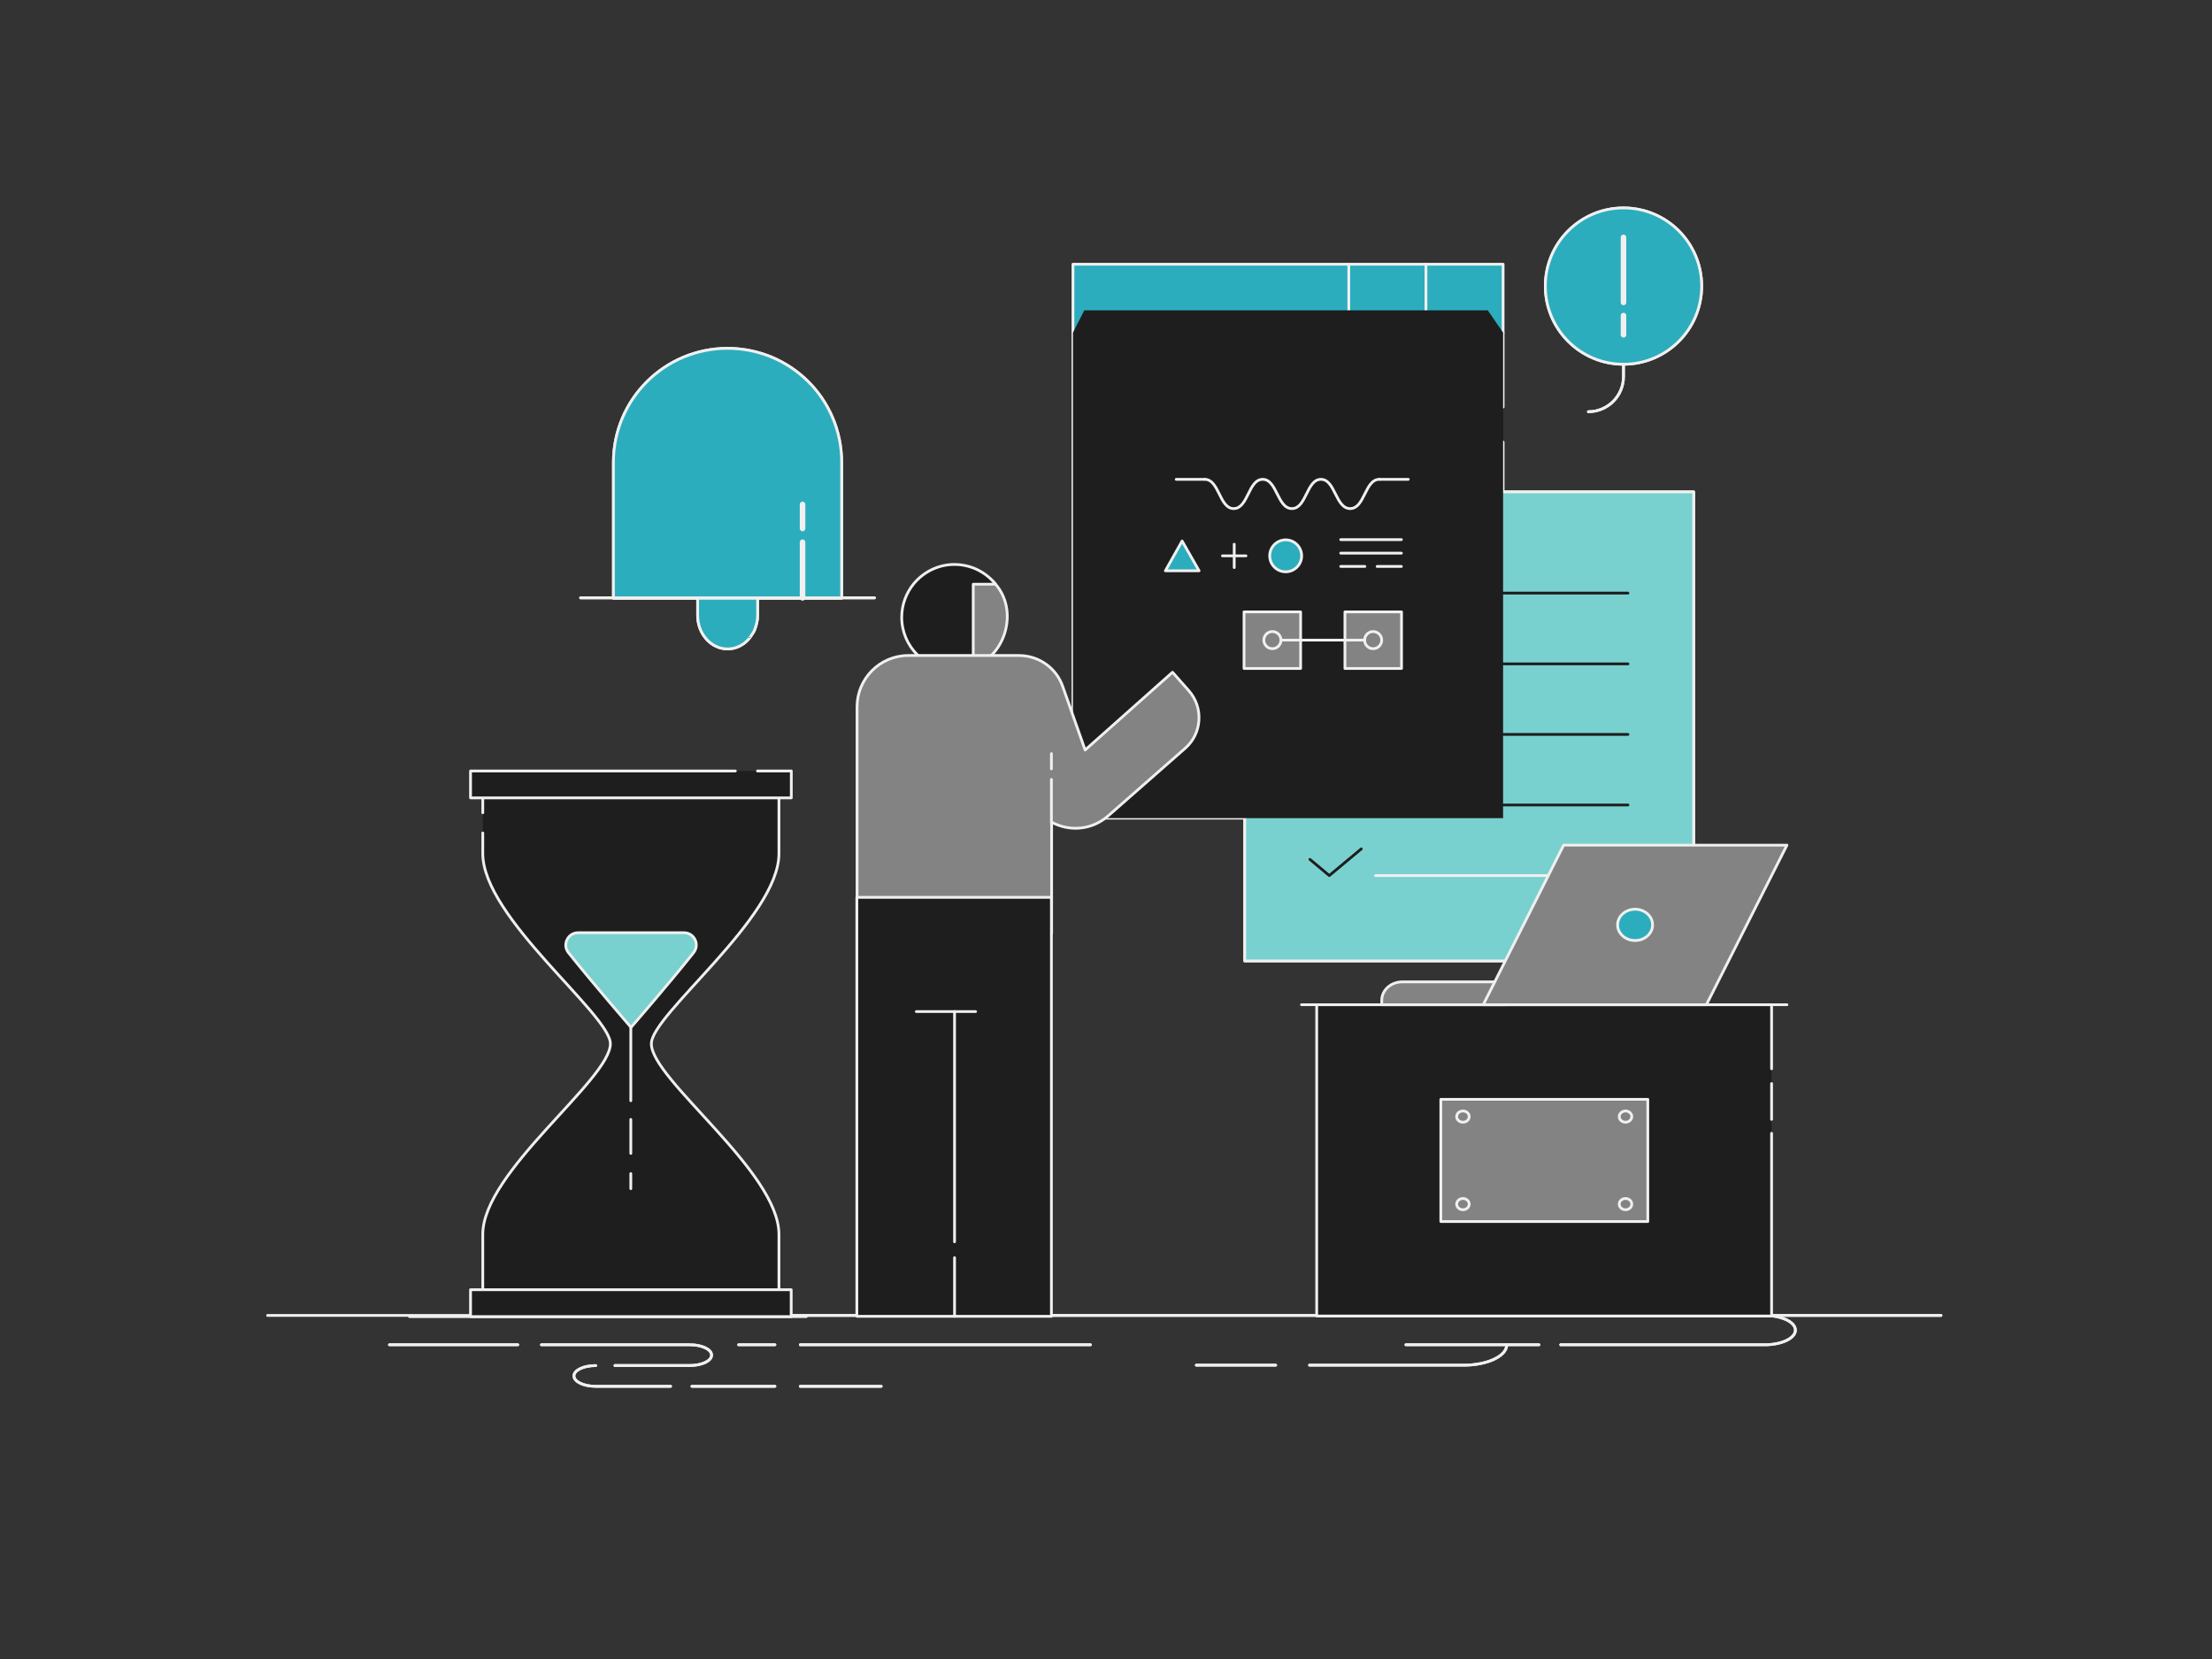 <svg xmlns="http://www.w3.org/2000/svg" height="1200" width="1600" version="1.1" xmlns:xlink="http://www.w3.org/1999/xlink" xmlns:svgjs="http://svgjs.com/svgjs">
<rect width="100%" height="100%" fill="#333333" stroke="none"/>
<g>
    <!-- ground -->
    <path stroke="#f0f0f0" stroke-width="2" stroke-linecap="round" stroke-linejoin="round" opacity="1" fill="none" d="M193.54 951.5H478.09"></path>
    <path stroke="#f0f0f0" stroke-width="2" stroke-linecap="round" stroke-linejoin="round" opacity="1" fill="none" d="M494.53 951.5H683.76"></path>
    <path stroke="#f0f0f0" stroke-width="2" stroke-linecap="round" stroke-linejoin="round" opacity="1" fill="none" d="M1128.9 972.71H1276.47C1288.77 972.71 1298.66 968 1298.66 962.13 1298.66 956.26 1288.77 951.55 1276.47 951.55"></path>
    <path stroke="#f0f0f0" stroke-width="2" stroke-linecap="round" stroke-linejoin="round" opacity="1" fill="none" d="M947.23 987.47H1058.89C1075.94 987.47 1089.86 980.88 1089.86 972.71"></path>
    <path stroke="#f0f0f0" stroke-width="2" stroke-linecap="round" stroke-linejoin="round" opacity="1" fill="none" d="M865.33 987.47H922.72"></path>
    <path stroke="#f0f0f0" stroke-width="2" stroke-linecap="round" stroke-linejoin="round" opacity="1" fill="none" d="M1113.16 972.71H1016.93"></path>
    <path stroke="#f0f0f0" stroke-width="2" stroke-linecap="round" stroke-linejoin="round" opacity="1" fill="none" d="M788.77 972.71H578.86"></path>
    <path stroke="#f0f0f0" stroke-width="2" stroke-linecap="round" stroke-linejoin="round" opacity="1" fill="none" d="M560.5 972.71H534.27"></path>
    <path stroke="#f0f0f0" stroke-width="2" stroke-linecap="round" stroke-linejoin="round" opacity="1" fill="none" d="M374.5 972.71H281.7"></path>
    <path stroke="#f0f0f0" stroke-width="2" stroke-linecap="round" stroke-linejoin="round" opacity="1" fill="none" d="M391.64 972.71H498.97C507.74 972.71 514.7 976.07 514.7 980.21 514.7 984.39 507.64 987.71 498.97 987.71H444.8"></path><path stroke="#f0f0f0" stroke-width="2" stroke-linecap="round" stroke-linejoin="round" opacity="1" fill="none" d="M485.05 1002.76H430.88C422.11 1002.76 415.15 999.39 415.15 995.26 415.15 991.08 422.21 987.76 430.88 987.76"></path>
    <path stroke="#f0f0f0" stroke-width="2" stroke-linecap="round" stroke-linejoin="round" opacity="1" fill="none" d="M500.48 1002.76H560.5"></path>
    <path stroke="#f0f0f0" stroke-width="2" stroke-linecap="round" stroke-linejoin="round" opacity="1" fill="none" d="M578.86 1002.76H637.36"></path>
    <path stroke="#f0f0f0" stroke-width="2" stroke-linecap="round" stroke-linejoin="round" opacity="1" fill="none" d="M700.5 951.5H1403.97"></path>
</g>
<g>
    <!-- ringer stroke-->
    <path fill="#1e1e1e" stroke="#f0f0f0" stroke-width="2" stroke-linecap="round" stroke-linejoin="round" opacity="1" d="M545.84 455.6C547.01 452.48 548.02 448.98 548.02 445.24V428.18H504.63V445.16C504.63 458.56 514.37 469.39 526.29 469.39 532.37 469.39 537.82 466.58 541.64 462.14 541.71 462.22 545.22 457.39 545.84 455.6Z"></path>
    
    <!-- bell top (stroke will need to be fixed within firam workspaces) -->
    <path fill="#1e1e1e" stroke="#f0f0f0" stroke-width="2" stroke-linecap="round" stroke-linejoin="round" opacity="1" d="M526.21 251.97C480.64 251.97 443.71 288.97 443.71 334.46V432.7H608.79V334.46C608.79 288.74 571.94 251.97 526.21 251.97Z"></path>
    
    <!-- bell bottom stroke-->
    <path stroke="#f0f0f0" stroke-width="2" stroke-linecap="round" stroke-linejoin="round" opacity="1" fill="none" d="M419.96 432.46H632.54"></path>
    <path stroke="#f0f0f0" stroke-width="2" stroke-linecap="round" stroke-linejoin="round" opacity="1" fill="none" d="M580.51 432.46V392.19"></path>
    
    <!-- idk -->
    <path stroke="#f0f0f0" stroke-width="2" stroke-linecap="round" stroke-linejoin="round" opacity="1" fill="none" d="M580.51 382.29V364.84"></path>
</g>
<g>
    <!-- ! bubble -->
    <path fill="#2cadbd" stroke="#f0f0f0" stroke-width="2" stroke-linecap="round" stroke-linejoin="round" opacity="1" d="M1174.32 263.47C1143.09 263.47 1117.78 238.16 1117.78 206.93 1117.78 175.71 1143.09 150.4 1174.32 150.4 1205.55 150.4 1230.86 175.71 1230.86 206.93 1230.86 238.16 1205.55 263.47 1174.32 263.47Z"></path>
    <path stroke="#f0f0f0" stroke-width="2" stroke-linecap="round" stroke-linejoin="round" opacity="1" fill="none" d="M1174.32 263.47V272.39C1174.32 286.41 1162.94 297.8 1148.92 297.8"></path>
    
    <!-- idk -->
    <path stroke="#f0f0f0" stroke-width="2" stroke-linecap="round" stroke-linejoin="round" opacity="1" fill="none" d="M1174.32 242.17V228.24"></path>
    <path stroke="#f0f0f0" stroke-width="2" stroke-linecap="round" stroke-linejoin="round" opacity="1" fill="none" d="M1174.32 218.77V171.7"></path>
</g>
<g>
    <!-- no idea what any of the paths in this section do -->
    <path fill="#2cadbd" opacity="1" stroke-width="2" stroke="none" d="M900.36 405.45V355.79H1225.08V695.07H900.36V452.38"></path><path stroke="#f0f0f0" stroke-width="2" stroke-linecap="round" stroke-linejoin="round" opacity="1" fill="none" d="M900.36 405.45V355.79H1225.08V695.07H900.36V452.38"></path>
    <path stroke="#f0f0f0" stroke-width="2" stroke-linecap="round" stroke-linejoin="round" opacity="1" fill="none" d="M900.36 418.19V440.12"></path>
    <path stroke="#f0f0f0" stroke-width="2" stroke-linecap="round" stroke-linejoin="round" opacity="1" fill="none" d="M947.51 417.39L961.51 429 984.65 409.81"></path>
    <path stroke="#f0f0f0" stroke-width="2" stroke-linecap="round" stroke-linejoin="round" opacity="1" fill="none" d="M994.96 429H1177.54"></path>
    <path stroke="#f0f0f0" stroke-width="2" stroke-linecap="round" stroke-linejoin="round" opacity="1" fill="none" d="M947.51 468.58L961.51 480.2 984.65 460.84"></path>
    <path stroke="#f0f0f0" stroke-width="2" stroke-linecap="round" stroke-linejoin="round" opacity="1" fill="none" d="M994.96 480.2H1177.54"></path>
    <path stroke="#f0f0f0" stroke-width="2" stroke-linecap="round" stroke-linejoin="round" opacity="1" fill="none" d="M947.51 519.62L961.51 531.23 984.65 511.88"></path>
    <path stroke="#f0f0f0" stroke-width="2" stroke-linecap="round" stroke-linejoin="round" opacity="1" fill="none" d="M1078.86 531.23H1177.54"></path>
    <path stroke="#f0f0f0" stroke-width="2" stroke-linecap="round" stroke-linejoin="round" opacity="1" fill="none" d="M994.96 531.23H1061.36"></path>
    <path stroke="#f0f0f0" stroke-width="2" stroke-linecap="round" stroke-linejoin="round" opacity="1" fill="none" d="M947.51 570.66L961.51 582.27 984.65 562.84"></path>
    <path stroke="#f0f0f0" stroke-width="2" stroke-linecap="round" stroke-linejoin="round" opacity="1" fill="none" d="M994.96 582.27H1177.54"></path>
    <path stroke="#f0f0f0" stroke-width="2" stroke-linecap="round" stroke-linejoin="round" opacity="1" fill="none" d="M947.51 621.62L961.51 633.31 984.65 614.04"></path>
    <path stroke="#f0f0f0" stroke-width="2" stroke-linecap="round" stroke-linejoin="round" opacity="1" fill="none" d="M1144.48 633.31H1177.54"></path>
    <path stroke="#f0f0f0" stroke-width="2" stroke-linecap="round" stroke-linejoin="round" opacity="1" fill="none" d="M994.96 633.31H1127.76"></path>
</g>
<g>
    <!-- unknown -->
    <path fill="#1e1e1e" opacity="1" stroke-width="2" stroke="none" d="M1087.23 319.75V591.77H776.1V240.6L784.29 224.49H1076.16L1087.23 240.6V294.42"></path>
    
    <!-- poster border -->
    <path stroke="#f0f0f0" stroke-width="2" stroke-linecap="round" stroke-linejoin="round" opacity="1" fill="none" d="M1087.23 319.75V591.77H776.1V240.6L784.29 224.49H1076.16L1087.23 240.6V294.42"></path>
    
    <!-- poster  top -->
    <path fill="#2cadbd" stroke="#f0f0f0" stroke-width="2" stroke-linecap="round" stroke-linejoin="round" opacity="1" d="M1059.33 191.11H1031.43 776.1V240.6H1031.43 1059.33 1087.23V191.11H1059.33Z"></path>
    <path stroke="#f0f0f0" stroke-width="2" stroke-linecap="round" stroke-linejoin="round" opacity="1" fill="none" d="M975.62 240.6V191.11"></path>
    <path stroke="#f0f0f0" stroke-width="2" stroke-linecap="round" stroke-linejoin="round" opacity="1" fill="none" d="M1031.43 191.11V240.6"></path>
</g>
<g>
    <!-- ground -->
    <path stroke="#f0f0f0" stroke-width="2" stroke-linecap="round" stroke-linejoin="round" opacity="1" fill="none" d="M494.53 951.5H683.76"></path>
    <path stroke="#f0f0f0" stroke-width="2" stroke-linecap="round" stroke-linejoin="round" opacity="1" fill="none" d="M1128.9 972.71H1276.47C1288.77 972.71 1298.66 968 1298.66 962.13 1298.66 956.26 1288.77 951.55 1276.47 951.55"></path>
    <path stroke="#f0f0f0" stroke-width="2" stroke-linecap="round" stroke-linejoin="round" opacity="1" fill="none" d="M947.23 987.47H1058.89C1075.94 987.47 1089.86 980.88 1089.86 972.71"></path>
    <path stroke="#f0f0f0" stroke-width="2" stroke-linecap="round" stroke-linejoin="round" opacity="1" fill="none" d="M865.33 987.47H922.72"></path>
    <path stroke="#f0f0f0" stroke-width="2" stroke-linecap="round" stroke-linejoin="round" opacity="1" fill="none" d="M1113.16 972.71H1016.93"></path>
    <path stroke="#f0f0f0" stroke-width="2" stroke-linecap="round" stroke-linejoin="round" opacity="1" fill="none" d="M788.77 972.71H578.86"></path>
    <path stroke="#f0f0f0" stroke-width="2" stroke-linecap="round" stroke-linejoin="round" opacity="1" fill="none" d="M560.5 972.71H534.27"></path>
    <path stroke="#f0f0f0" stroke-width="2" stroke-linecap="round" stroke-linejoin="round" opacity="1" fill="none" d="M374.5 972.71H281.7"></path>
    <path stroke="#f0f0f0" stroke-width="2" stroke-linecap="round" stroke-linejoin="round" opacity="1" fill="none" d="M391.64 972.71H498.97C507.74 972.71 514.7 976.07 514.7 980.21 514.7 984.39 507.64 987.71 498.97 987.71H444.8"></path><path stroke="#f0f0f0" stroke-width="2" stroke-linecap="round" stroke-linejoin="round" opacity="1" fill="none" d="M485.05 1002.76H430.88C422.11 1002.76 415.15 999.39 415.15 995.26 415.15 991.08 422.21 987.76 430.88 987.76"></path>
    <path stroke="#f0f0f0" stroke-width="2" stroke-linecap="round" stroke-linejoin="round" opacity="1" fill="none" d="M500.48 1002.76H560.5"></path>
    <path stroke="#f0f0f0" stroke-width="2" stroke-linecap="round" stroke-linejoin="round" opacity="1" fill="none" d="M578.86 1002.76H637.36"></path>
    <path stroke="#f0f0f0" stroke-width="2" stroke-linecap="round" stroke-linejoin="round" opacity="1" fill="none" d="M700.5 951.5H1403.97"></path>
</g>
<g>
    <!-- bell ringer fill -->
    <path fill="#2cadbd" stroke="#f0f0f0" stroke-width="2" stroke-linecap="round" stroke-linejoin="round" opacity="1" d="M545.84 455.6C547.01 452.48 548.02 448.98 548.02 445.24V428.18H504.63V445.16C504.63 458.56 514.37 469.39 526.29 469.39 532.37 469.39 537.82 466.58 541.64 462.14 541.71 462.22 545.22 457.39 545.84 455.6Z"></path>
    
    <!-- bell body fill -->
    <path fill="#2cadbd" stroke="#f0f0f0" stroke-width="2" stroke-linecap="round" stroke-linejoin="round" opacity="1" d="M526.21 251.97C480.64 251.97 443.71 288.97 443.71 334.46V432.7H608.79V334.46C608.79 288.74 571.94 251.97 526.21 251.97Z"></path>
    
    <!-- bell bottom -->
    <path stroke="#f0f0f0" stroke-width="2" stroke-linecap="round" stroke-linejoin="round" opacity="1" fill="none" d="M419.96 432.46H632.54"></path>
    
    <!-- bell shine -->
    <path stroke="#f0f0f0" stroke-width="4" stroke-linecap="round" stroke-linejoin="round" opacity="1" fill="none" d="M580.51 432.46V392.19"></path>
    <path stroke="#f0f0f0" stroke-width="4" stroke-linecap="round" stroke-linejoin="round" opacity="1" fill="none" d="M580.51 382.29V364.84"></path>
</g>
<g>
    <!-- ! bubble -->
    <path fill="#2cadbd" stroke="#f0f0f0" stroke-width="2" stroke-linecap="round" stroke-linejoin="round" opacity="1" d="M1174.32 263.47C1143.09 263.47 1117.78 238.16 1117.78 206.93 1117.78 175.71 1143.09 150.4 1174.32 150.4 1205.55 150.4 1230.86 175.71 1230.86 206.93 1230.86 238.16 1205.55 263.47 1174.32 263.47Z"></path>
    <path stroke="#f0f0f0" stroke-width="2" stroke-linecap="round" stroke-linejoin="round" opacity="1" fill="none" d="M1174.32 263.47V272.39C1174.32 286.41 1162.94 297.8 1148.92 297.8"></path>
    <path stroke="#f0f0f0" stroke-width="4" stroke-linecap="round" stroke-linejoin="round" opacity="1" fill="none" d="M1174.32 242.17V228.24"></path>
    <path stroke="#f0f0f0" stroke-width="4" stroke-linecap="round" stroke-linejoin="round" opacity="1" fill="none" d="M1174.32 218.77V171.7"></path>
</g>
<g>
    <!-- bg notes -->
    <path fill="#79d1cf" opacity="1" stroke-width="2" stroke="none" d="M900.36 405.45V355.79H1225.08V695.07H900.36V452.38"></path>
    <path stroke="#f0f0f0" stroke-width="2" stroke-linecap="round" stroke-linejoin="round" opacity="1" fill="none" d="M900.36 405.45V355.79H1225.08V695.07H900.36V452.38"></path>
    
    <!-- idk -->
    <path stroke="#1e1e1e" stroke-width="2" stroke-linecap="round" stroke-linejoin="round" opacity="1" fill="none" d="M900.36 418.19V440.12"></path>
    <path stroke="#f0f0f0" stroke-width="2" stroke-linecap="round" stroke-linejoin="round" opacity="1" fill="none" d="M947.51 417.39L961.51 429 984.65 409.81"></path>
    
    <!-- top line -->
    <path stroke="#1e1e1e" stroke-width="2" stroke-linecap="round" stroke-linejoin="round" opacity="1" fill="none" d="M994.96 429H1177.54"></path>
    <path stroke="#f0f0f0" stroke-width="2" stroke-linecap="round" stroke-linejoin="round" opacity="1" fill="none" d="M947.51 468.58L961.51 480.2 984.65 460.84"></path>
    
    <!-- top-mid line -->
    <path stroke="#1e1e1e" stroke-width="2" stroke-linecap="round" stroke-linejoin="round" opacity="1" fill="none" d="M994.96 480.2H1177.54"></path>
    <path stroke="#f0f0f0" stroke-width="2" stroke-linecap="round" stroke-linejoin="round" opacity="1" fill="none" d="M947.51 519.62L961.51 531.23 984.65 511.88"></path>
    
    <!-- middle line -->
    <path stroke="#1e1e1e" stroke-width="2" stroke-linecap="round" stroke-linejoin="round" opacity="1" fill="none" d="M1078.86 531.23H1177.54"></path>
    <path stroke="#f0f0f0" stroke-width="2" stroke-linecap="round" stroke-linejoin="round" opacity="1" fill="none" d="M994.96 531.23H1061.36"></path>
    
    <!-- idk -->
    <path stroke="#f0f0f0" stroke-width="2" stroke-linecap="round" stroke-linejoin="round" opacity="1" fill="none" d="M947.51 570.66L961.51 582.27 984.65 562.84"></path>
    
    <!-- bottom-mid line -->
    <path stroke="#1e1e1e" stroke-width="2" stroke-linecap="round" stroke-linejoin="round" opacity="1" fill="none" d="M994.96 582.27H1177.54"></path>
    
    <!-- check -->
    <path stroke="#1e1e1e" stroke-width="2" stroke-linecap="round" stroke-linejoin="round" opacity="1" fill="none" d="M947.51 621.62L961.51 633.31 984.65 614.04"></path>
    
    <!-- bottom line -->
    <path stroke="#1e1e1e" stroke-width="2" stroke-linecap="round" stroke-linejoin="round" opacity="1" fill="none" d="M1144.48 633.31H1177.54"></path>
    <path stroke="#f0f0f0" stroke-width="2" stroke-linecap="round" stroke-linejoin="round" opacity="1" fill="none" d="M994.96 633.31H1127.76"></path>
</g>
<g>
    <!-- data background -->
    <path fill="#1e1e1e" opacity="1" stroke-width="2" stroke="none" d="M1087.23 319.75V591.77H776.1V240.6L784.29 224.49H1076.16L1087.23 240.6V294.42"></path>
    
    <!-- hourglass bg -->
    <path fill="#1e1e1e" opacity="1" stroke-width="2" stroke="none" d="M349.21 587.87V573.09H563.43V617.43C563.43 663.82 471.14 733.77 471.14 754.95 471.14 780.9 563.43 847.24 563.43 892.81V937.14H349.21V892.81C349.21 847.4 441.5 780.98 441.5 754.95 441.5 733.77 349.21 663.82 349.21 617.43V602.49"></path>
    <!-- hourglass outline -->
    <path stroke="#f0f0f0" stroke-width="2" stroke-linecap="round" stroke-linejoin="round" opacity="1" fill="none" d="M349.21 587.87V573.09H563.43V617.43C563.43 663.82 471.14 733.77 471.14 754.95 471.14 780.9 563.43 847.24 563.43 892.81V937.14H349.21V892.81C349.21 847.4 441.5 780.98 441.5 754.95 441.5 733.77 349.21 663.82 349.21 617.43V602.49"></path>
    
    <!-- ground under hourglass -->
    <path stroke="#f0f0f0" stroke-width="2" stroke-linecap="round" stroke-linejoin="round" opacity="1" fill="none" d="M296.18 952.33H583.21"></path>
    
    <!-- hourglass top -->
    <path fill="#1e1e1e" opacity="1" stroke-width="2" stroke="none" d="M547.91 557.66H572.37V577.12H340.35V557.66H531.9"></path>
    <path stroke="#f0f0f0" stroke-width="2" stroke-linecap="round" stroke-linejoin="round" opacity="1" fill="none" d="M547.91 557.66H572.37V577.12H340.35V557.66H531.9"></path>
    
    <!-- hourglass bottom -->
    <path fill="#1e1e1e" stroke="#f0f0f0" stroke-width="2" stroke-linecap="round" stroke-linejoin="round" opacity="1" d="M572.29 932.87H340.35V952.33H572.29V932.87Z"></path>
    
    <!-- sand -->
    <path fill="#79d1cf" stroke="#f0f0f0" stroke-width="2" stroke-linecap="round" stroke-linejoin="round" opacity="1" d="M418.18 674.66C410.71 674.66 406.52 683.36 411.2 689.11 428.61 711.03 456.44 743.13 456.44 743.13 456.44 743.13 484.28 711.11 501.68 689.11 506.36 683.19 502.18 674.66 494.7 674.66H418.18Z"></path>
    <path stroke="#f0f0f0" stroke-width="2" stroke-linecap="round" stroke-linejoin="round" opacity="1" fill="none" d="M456.28 743.13V796.17"></path>
    <path stroke="#f0f0f0" stroke-width="2" stroke-linecap="round" stroke-linejoin="round" opacity="1" fill="none" d="M456.28 809.72V834.27"></path>
    <path stroke="#f0f0f0" stroke-width="2" stroke-linecap="round" stroke-linejoin="round" opacity="1" fill="none" d="M456.28 848.88V859.8"></path>
</g>
<g>
    <!-- desk -->
    <path fill="#1e1e1e" opacity="1" stroke-width="2" stroke="none" d="M1281.44 819.73V951.9L952.41 951.9V726.74H1281.44V773.08"></path>
    <path stroke="#f0f0f0" stroke-width="2" stroke-linecap="round" stroke-linejoin="round" opacity="1" fill="none" d="M1281.44 819.73V951.9L952.41 951.9V726.74H1281.44V773.08"></path>
    <path stroke="#f0f0f0" stroke-width="2" stroke-linecap="round" stroke-linejoin="round" opacity="1" fill="none" d="M941.42 726.74H1292.54"></path>
    <path stroke="#f0f0f0" stroke-width="2" stroke-linecap="round" stroke-linejoin="round" opacity="1" fill="none" d="M1281.44 783.75V809.7"></path>
    
    <!-- desk panel -->
    <path fill="#838383" stroke="#f0f0f0" stroke-width="2" stroke-linecap="round" stroke-linejoin="round" opacity="1" d="M1042.19 795.18L1191.9 795.18V883.57H1042.19V795.18Z"></path>
    <path fill="#838383" stroke="#f0f0f0" stroke-width="2" stroke-linecap="round" stroke-linejoin="round" opacity="1" d="M1058.18 811.72C1055.68 811.72 1053.65 809.91 1053.65 807.67 1053.65 805.43 1055.68 803.61 1058.18 803.61 1060.69 803.61 1062.72 805.43 1062.72 807.67 1062.72 809.91 1060.69 811.72 1058.18 811.72Z"></path>
    <path fill="#838383" stroke="#f0f0f0" stroke-width="2" stroke-linecap="round" stroke-linejoin="round" opacity="1" d="M1058.18 875.03C1055.68 875.03 1053.65 873.22 1053.65 870.98 1053.65 868.73 1055.68 866.92 1058.18 866.92 1060.69 866.92 1062.72 868.73 1062.72 870.98 1062.72 873.22 1060.69 875.03 1058.18 875.03Z"></path>
    <path fill="#838383" stroke="#f0f0f0" stroke-width="2" stroke-linecap="round" stroke-linejoin="round" opacity="1" d="M1175.78 811.72C1173.27 811.72 1171.24 809.91 1171.24 807.67 1171.24 805.43 1173.27 803.61 1175.78 803.61 1178.29 803.61 1180.32 805.43 1180.32 807.67 1180.32 809.91 1178.29 811.72 1175.78 811.72Z"></path>
    <path fill="#838383" stroke="#f0f0f0" stroke-width="2" stroke-linecap="round" stroke-linejoin="round" opacity="1" d="M1175.78 875.03C1173.27 875.03 1171.24 873.22 1171.24 870.98 1171.24 868.73 1173.27 866.92 1175.78 866.92 1178.29 866.92 1180.32 868.73 1180.32 870.98 1180.32 873.22 1178.29 875.03 1175.78 875.03Z"></path>
    
    <!-- laptop -->
    <path fill="#838383" stroke="#f0f0f0" stroke-width="2" stroke-linecap="round" stroke-linejoin="round" opacity="1" d="M1098.06 710.2H1014.37C1006.13 710.2 999.45 716.17 999.45 723.54V726.74H1089.82L1098.06 710.2Z"></path>
    <path fill="#838383" stroke="#f0f0f0" stroke-width="2" stroke-linecap="round" stroke-linejoin="round" opacity="1" d="M1292.54 611.33H1131.01L1072.87 726.74H1234.28L1292.54 611.33Z"></path>
    <path fill="#2cadbd" stroke="#f0f0f0" stroke-width="2" stroke-linecap="round" stroke-linejoin="round" opacity="1" d="M1182.71 680.3C1175.72 680.3 1170.05 675.23 1170.05 668.99 1170.05 662.74 1175.72 657.67 1182.71 657.67 1189.69 657.67 1195.36 662.74 1195.36 668.99 1195.36 675.23 1189.69 680.3 1182.71 680.3Z"></path>
</g>
<g>
    <!-- data squiggle -->
    <path stroke="#f0f0f0" stroke-width="2" stroke-linecap="round" stroke-linejoin="round" opacity="1" fill="none" d="M871.4 346.72C881.93 346.72 881.93 367.87 892.37 367.87 902.9 367.87 902.9 346.72 913.34 346.72 923.78 346.72 923.87 367.87 934.49 367.87 945.02 367.87 945.02 346.72 955.46 346.72 965.9 346.72 965.99 367.87 976.61 367.87 987.24 367.87 987.15 346.72 997.77 346.72"></path>
    <path stroke="#f0f0f0" stroke-width="2" stroke-linecap="round" stroke-linejoin="round" opacity="1" fill="none" d="M850.8 346.72H871.4"></path>
    <path stroke="#f0f0f0" stroke-width="2" stroke-linecap="round" stroke-linejoin="round" opacity="1" fill="none" d="M997.86 346.72H1018.65"></path>
    
    <!-- data shapes 1 -->
    <path fill="#2cadbd" stroke="#f0f0f0" stroke-width="2" stroke-linecap="round" stroke-linejoin="round" opacity="1" d="M842.95 412.86L855.05 391.33 867.33 412.86H842.95Z"></path>
    <path fill="#2cadbd" stroke="#f0f0f0" stroke-width="2" stroke-linecap="round" stroke-linejoin="round" opacity="1" d="M929.97 413.6C936.34 413.6 941.51 408.42 941.51 402.05 941.51 395.67 936.34 390.5 929.97 390.5 923.59 390.5 918.42 395.67 918.42 402.05 918.42 408.42 923.59 413.6 929.97 413.6Z"></path>
    <path stroke="#f0f0f0" stroke-width="2" stroke-linecap="round" stroke-linejoin="round" opacity="1" fill="none" d="M892.74 393.64V410.55"></path>
    <path stroke="#f0f0f0" stroke-width="2" stroke-linecap="round" stroke-linejoin="round" opacity="1" fill="none" d="M901.24 402.05H884.24"></path>
    <path stroke="#f0f0f0" stroke-width="2" stroke-linecap="round" stroke-linejoin="round" opacity="1" fill="none" d="M969.78 390.32H1013.66"></path>
    <path stroke="#f0f0f0" stroke-width="2" stroke-linecap="round" stroke-linejoin="round" opacity="1" fill="none" d="M969.78 400.11H1013.66"></path>
    <path stroke="#f0f0f0" stroke-width="2" stroke-linecap="round" stroke-linejoin="round" opacity="1" fill="none" d="M969.78 409.72H987.24"></path>
    <path stroke="#f0f0f0" stroke-width="2" stroke-linecap="round" stroke-linejoin="round" opacity="1" fill="none" d="M996.11 409.72H1013.66"></path>
    
    <!-- data shapes 2 -->
    <path fill="#838383" stroke="#f0f0f0" stroke-width="2" stroke-linecap="round" stroke-linejoin="round" opacity="1" d="M940.77 442.6H899.85V483.52H940.77V442.6Z"></path>
    <path fill="#838383" stroke="#f0f0f0" stroke-width="2" stroke-linecap="round" stroke-linejoin="round" opacity="1" d="M1013.75 442.6H972.83V483.52H1013.75V442.6Z"></path>
    <path fill="#838383" stroke="#f0f0f0" stroke-width="2" stroke-linecap="round" stroke-linejoin="round" opacity="1" d="M920.36 469.21C923.78 469.21 926.55 466.43 926.55 463.02 926.55 459.6 923.78 456.83 920.36 456.83 916.94 456.83 914.17 459.6 914.17 463.02 914.17 466.43 916.94 469.21 920.36 469.21Z"></path>
    <path fill="#838383" stroke="#f0f0f0" stroke-width="2" stroke-linecap="round" stroke-linejoin="round" opacity="1" d="M993.24 469.21C996.66 469.21 999.43 466.43 999.43 463.02 999.43 459.6 996.66 456.83 993.24 456.83 989.82 456.83 987.05 459.6 987.05 463.02 987.05 466.43 989.82 469.21 993.24 469.21Z"></path>
    
    <!-- no idea what this is -->
    <path fill="#ff0000" stroke="#f0f0f0" stroke-width="2" stroke-linecap="round" stroke-linejoin="round" opacity="1" d="M926.55 463.02H987.05"></path>
</g>
<g>
    <!-- face color -->
    <path fill="#838383" stroke="#f0f0f0" stroke-width="2" stroke-linecap="round" stroke-linejoin="round" opacity="1" d="M720.12 422.57C714.06 414.5 704.28 415.12 694.49 413.88 681.6 412.48 673.68 416.67 665.75 427.23 641.52 457.06 667.77 496.05 703.97 482.22 727.58 474.3 736.74 441.68 720.12 422.57Z"></path>
    
    <!-- hair color -->
    <path fill="#1e1e1e" stroke="#f0f0f0" stroke-width="2" stroke-linecap="round" stroke-linejoin="round" opacity="1" d="M703.97 410.77C699.77 409.22 695.27 408.28 690.45 408.28 678.49 408.28 667.77 413.88 660.78 422.42 655.5 428.94 652.24 437.33 652.24 446.5 652.24 467.62 669.33 484.71 690.45 484.71 695.27 484.71 699.77 483.78 703.97 482.22V422.57H720.12C715.93 417.29 710.34 413.25 703.97 410.77Z"></path>
    
    <!-- shirt color  -->
    <path fill="#838383" stroke="#f0f0f0" stroke-width="2" stroke-linecap="round" stroke-linejoin="round" opacity="1" d="M848.12 486.26L784.9 542.49 768.74 496.67C764.08 483 751.19 474.15 737.05 474.15H716.39 664.36 657.06C636.4 474.15 619.93 490.92 619.93 511.27V674.99H760.66V594.69C773.25 601.52 789.4 600.74 801.52 590.18L857.28 541.25C869.55 530.53 870.64 511.74 859.92 499.62L848.12 486.26Z"></path>
    
    <path stroke="#f0f0f0" stroke-width="2" stroke-linecap="round" stroke-linejoin="round" opacity="1" fill="none" d="M760.51 594.84V563.77"></path>
    <path stroke="#f0f0f0" stroke-width="2" stroke-linecap="round" stroke-linejoin="round" opacity="1" fill="none" d="M760.51 556.16V545.13"></path>
    
    <!-- pants color -->
    <path fill="#1e1e1e" stroke="#f0f0f0" stroke-width="2" stroke-linecap="round" stroke-linejoin="round" opacity="1" d="M690.14 649.05H673.21 619.78V952.11H673.21 690.14 760.51V649.05H690.14Z"></path>
    
    <!-- inner pants -->
    <path stroke="#f0f0f0" stroke-width="2" stroke-linecap="round" stroke-linejoin="round" opacity="1" fill="none" d="M690.45 898.21V731.69"></path>
    <path stroke="#f0f0f0" stroke-width="2" stroke-linecap="round" stroke-linejoin="round" opacity="1" fill="none" d="M690.45 952.11V909.7"></path>
    <path stroke="#f0f0f0" stroke-width="2" stroke-linecap="round" stroke-linejoin="round" opacity="1" fill="none" d="M662.8 731.69H705.68"></path>
</g>
</svg>